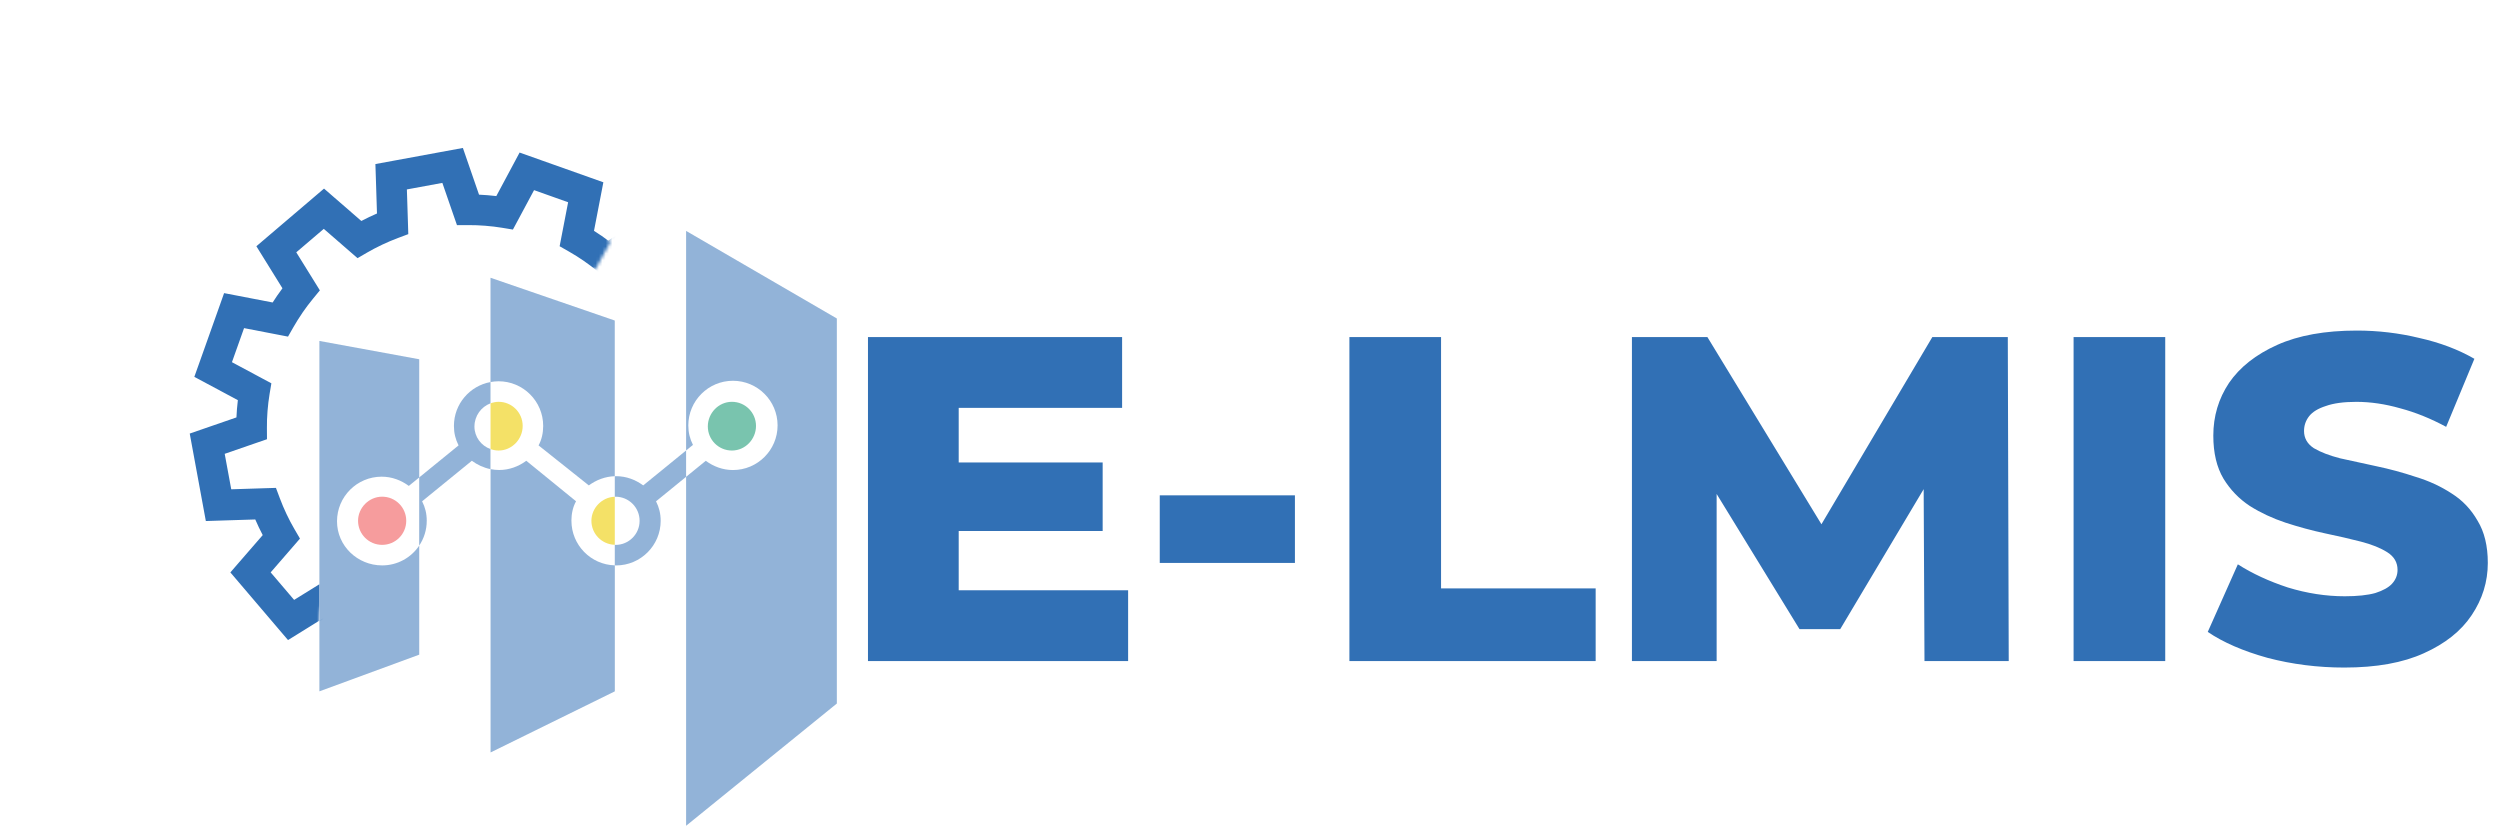 <svg width="745" height="247" viewBox="0 0 745 247" fill="none" xmlns="http://www.w3.org/2000/svg">
<path d="M283.762 137.823H328.593V158.238H283.762V137.823ZM285.693 175.895H336.18V197H258.656V100.44H334.387V121.545H285.693V175.895ZM345.607 167.756V147.617H385.887V167.756H345.607ZM402.122 197V100.44H429.434V175.343H475.507V197H402.122ZM486.315 197V100.44H508.8L548.803 166.101H536.94L575.84 100.44H598.325L598.601 197H573.495L573.219 138.65H577.495L548.389 187.482H536.251L506.317 138.65H511.559V197H486.315ZM617.927 197V100.44H645.239V197H617.927ZM698.605 198.931C690.696 198.931 683.063 197.966 675.706 196.034C668.441 194.011 662.51 191.436 657.912 188.31L666.878 168.17C671.2 170.929 676.166 173.228 681.776 175.067C687.477 176.814 693.133 177.688 698.743 177.688C702.513 177.688 705.548 177.366 707.847 176.722C710.146 175.987 711.801 175.067 712.813 173.964C713.916 172.768 714.468 171.389 714.468 169.825C714.468 167.618 713.457 165.871 711.433 164.583C709.41 163.296 706.789 162.238 703.571 161.411C700.352 160.583 696.766 159.755 692.811 158.928C688.949 158.1 685.04 157.043 681.086 155.755C677.224 154.468 673.683 152.812 670.464 150.789C667.246 148.674 664.625 145.961 662.602 142.651C660.579 139.248 659.567 134.972 659.567 129.822C659.567 124.028 661.13 118.787 664.257 114.096C667.476 109.406 672.258 105.636 678.603 102.785C684.948 99.934 692.857 98.509 702.329 98.509C708.675 98.509 714.882 99.245 720.951 100.716C727.113 102.095 732.585 104.165 737.367 106.923L728.952 127.201C724.354 124.718 719.802 122.879 715.296 121.683C710.79 120.396 706.421 119.752 702.191 119.752C698.421 119.752 695.386 120.166 693.087 120.994C690.788 121.729 689.133 122.741 688.121 124.028C687.11 125.316 686.604 126.787 686.604 128.442C686.604 130.558 687.569 132.259 689.501 133.546C691.524 134.742 694.145 135.753 697.363 136.581C700.674 137.317 704.26 138.098 708.123 138.926C712.077 139.754 715.986 140.811 719.848 142.099C723.802 143.294 727.389 144.95 730.607 147.065C733.826 149.088 736.401 151.801 738.332 155.203C740.355 158.514 741.367 162.698 741.367 167.756C741.367 173.366 739.758 178.562 736.539 183.344C733.412 188.034 728.676 191.804 722.331 194.655C716.077 197.506 708.169 198.931 698.605 198.931Z" fill="#3170B5"/>
<mask id="mask0_1735_3533" style="mask-type:alpha" maskUnits="userSpaceOnUse" x="0" y="0" width="191" height="207">
<path d="M92.16 194.37C93.32 191.07 95.18 188.43 95.18 184.94C95.18 179.4 98.46 176.38 99.88 172.34C105.61 155.96 111.35 139.59 117.08 123.21C126.01 107.97 134.94 92.73 143.87 77.48L177.4 80.29L179.82 75.91L181.83 72.23L181.25 71.71L190.02 57.95L125.86 0L0 113.39L80.76 206.42L92.16 194.38V194.37Z" fill="white"/>
</mask>
<g mask="url(#mask0_1735_3533)">
<path d="M147.75 200.14L158.32 198.19L158 188.16L157.9 184.87L160.99 183.71C162.6 183.11 164.17 182.44 165.67 181.73C167.3 180.96 168.82 180.16 170.2 179.35L173.01 177.71L175.48 179.85L183.07 186.43L191.27 179.44L185.96 170.88L184.23 168.1L186.31 165.57C187.33 164.32 188.36 162.96 189.37 161.48H189.39C190.34 160.09 191.25 158.65 192.1 157.16L193.72 154.32L196.93 154.94L206.82 156.85L210.43 146.7L201.57 141.95L198.68 140.4L199.22 137.17C199.49 135.55 199.69 133.86 199.83 132.11C199.96 130.47 200.02 128.76 200.01 127L199.99 123.72L203.1 122.64L212.59 119.36L210.64 108.79L200.61 109.11L197.32 109.21L196.16 106.12C195.56 104.51 194.89 102.94 194.18 101.44C193.4 99.81 192.6 98.29 191.8 96.91L190.16 94.1L192.3 91.63L198.89 84.03L191.9 75.83L183.33 81.14L180.55 82.87L178.02 80.79C176.7 79.71 175.34 78.69 173.95 77.73L173.93 77.71C172.54 76.75 171.09 75.85 169.61 75L166.77 73.38L167.39 70.17L169.3 60.27L159.15 56.66L154.4 65.52L152.85 68.41L149.64 67.88C148.06 67.62 146.36 67.41 144.56 67.27C142.9 67.14 141.2 67.07 139.48 67.08L136.18 67.1L135.1 63.99L131.82 54.5L121.25 56.45L121.57 66.48L121.67 69.77L118.58 70.93C116.97 71.53 115.41 72.2 113.9 72.91C112.26 73.69 110.75 74.48 109.36 75.29L106.55 76.93L104.08 74.79L96.49 68.2L88.29 75.19L93.6 83.75L95.32 86.53L93.24 89.06C92.15 90.39 91.13 91.75 90.17 93.13V93.15C89.16 94.62 88.25 96.07 87.45 97.47L85.83 100.31L82.62 99.69L72.73 97.78L69.12 107.93L77.98 112.68L80.87 114.23L80.33 117.45C80.06 119.07 79.86 120.76 79.72 122.51C79.59 124.17 79.52 125.87 79.54 127.59L79.56 130.89L76.45 131.96L66.96 135.24L68.91 145.81L78.94 145.49L82.23 145.39L83.39 148.48C83.99 150.09 84.66 151.66 85.37 153.16C86.14 154.79 86.94 156.31 87.75 157.69L89.39 160.5L87.25 162.97L80.66 170.57L87.65 178.77L95.15 174.12V184.89C96.4 185.91 104.14 175.86 105.6 176.87C107.08 177.89 108.52 178.8 109.93 179.6L112.77 181.23L112.15 184.44L110.24 194.34L120.39 197.95L125.14 189.09L126.68 186.21L129.89 186.74C131.47 187 133.17 187.21 134.98 187.35C136.64 187.48 138.34 187.55 140.06 187.54L143.36 187.52L144.44 190.63L147.72 200.12L147.75 200.14ZM163.86 206.5L141.66 210.59L140.37 206.86L136.85 196.67C136 196.63 135.14 196.58 134.29 196.51C133.44 196.44 132.58 196.35 131.7 196.25L126.61 205.76L124.75 209.22L121.06 207.91L103.51 201.68L99.79 200.36L100.53 196.51L102.58 185.9C101.83 185.43 101.11 184.95 100.42 184.48C99.73 184.01 99.04 183.51 98.34 182.98L89.16 188.68L85.83 190.74L83.27 187.74L71.19 173.56L68.65 170.58L71.22 167.61L78.29 159.46C77.88 158.68 77.49 157.9 77.13 157.14C76.76 156.37 76.41 155.59 76.07 154.8L65.29 155.14L61.34 155.27L56.54 129.2L70.46 124.39C70.5 123.54 70.55 122.68 70.62 121.83C70.69 120.98 70.77 120.12 70.88 119.25L61.38 114.16L57.91 112.3L59.23 108.6L65.47 91.05L66.78 87.35L70.64 88.09L81.25 90.14C81.72 89.4 82.19 88.68 82.67 87.99H82.68C83.17 87.29 83.67 86.59 84.17 85.91L78.47 76.72L76.4 73.38L79.39 70.83L93.57 58.75L96.56 56.2L99.53 58.78L107.68 65.85C108.46 65.44 109.24 65.05 110.01 64.68C110.78 64.31 111.56 63.96 112.34 63.62L112 52.84L111.87 48.89L137.94 44.09L139.23 47.82L142.75 58.01C143.6 58.05 144.46 58.1 145.31 58.17C146.16 58.24 147.02 58.33 147.9 58.43L152.99 48.92L154.84 45.46L176.08 53L179.8 54.32L179.06 58.17L177.01 68.79C177.73 69.25 178.44 69.72 179.15 70.2H179.17C179.87 70.7 180.56 71.19 181.24 71.7L190.43 66L193.76 63.94L196.32 66.94L208.4 81.12L210.94 84.1L208.37 87.06L201.3 95.21C201.71 95.99 202.1 96.77 202.47 97.54C202.84 98.31 203.19 99.09 203.53 99.87L218.25 99.4L223.05 125.47L219.32 126.76L209.13 130.28C209.09 131.13 209.04 131.99 208.97 132.85C208.9 133.7 208.82 134.56 208.71 135.43L218.22 140.52L221.69 142.38L220.38 146.08L214.14 163.63L212.82 167.33L208.96 166.59L198.34 164.54C197.88 165.26 197.41 165.98 196.92 166.68H196.93C196.45 167.38 195.95 168.08 195.43 168.78L201.13 177.96L203.2 181.3L200.21 183.85L183.05 198.48L180.08 195.9L171.93 188.83C171.15 189.24 170.37 189.63 169.61 189.99C168.84 190.36 168.06 190.71 167.27 191.05L167.61 201.83L167.73 205.78L163.86 206.49V206.5Z" fill="#3170B5"/>
</g>
<path opacity="0.65" d="M113.879 148.01C109.909 148.01 106.699 151.37 106.699 155.19C106.699 159.16 109.909 162.37 113.879 162.37C117.849 162.37 121.059 159.16 121.059 155.19C121.059 151.22 117.849 148.01 113.879 148.01Z" fill="#F26769"/>
<path opacity="0.53" d="M113.88 168.49C106.54 168.49 100.43 162.68 100.43 155.35C100.43 148.01 106.39 142.05 113.73 142.05C116.79 142.05 119.54 143.12 121.83 144.8L124.93 142.28V107.06L95.18 101.6V206.02L124.93 195.09V162.59C122.54 166.15 118.48 168.49 113.89 168.49H113.88Z" fill="#3170B5"/>
<path opacity="0.65" d="M148.58 134.26C152.55 134.26 155.76 130.9 155.76 126.92C155.76 122.95 152.55 119.74 148.58 119.74C147.73 119.74 146.93 119.92 146.18 120.2V133.82C146.93 134.09 147.73 134.26 148.58 134.26Z" fill="#EED116"/>
<path opacity="0.53" d="M161.87 126.92C161.87 129.06 161.41 131.05 160.49 132.73L175.47 144.65C177.67 143.04 180.3 142 183.2 141.91V95.52L146.17 82.77V113.85C146.95 113.71 147.75 113.62 148.57 113.62C155.91 113.62 161.87 119.58 161.87 126.92Z" fill="#3170B5"/>
<path opacity="0.65" d="M176.239 155.19C176.239 159.09 179.339 162.24 183.209 162.35V148.03C179.339 148.15 176.239 151.44 176.239 155.19Z" fill="#EED116"/>
<path opacity="0.53" d="M170.279 155.19C170.279 153.05 170.739 151.06 171.659 149.38L156.839 137.31C154.549 138.99 151.799 140.06 148.739 140.06C147.859 140.06 147.009 139.96 146.189 139.8V224.23L183.219 206.02V168.48C176.049 168.28 170.289 162.41 170.289 155.2L170.279 155.19Z" fill="#3170B5"/>
<path opacity="0.53" d="M204.46 68.81V134.24L206.5 132.58C205.58 130.75 205.12 128.91 205.12 126.77C205.12 119.43 211.08 113.47 218.42 113.47C225.76 113.47 231.72 119.43 231.72 126.77C231.72 134.11 225.76 140.07 218.42 140.07C215.36 140.07 212.61 139 210.32 137.32L204.46 142.09V246.08L249.38 209.65V94.91L204.46 68.81Z" fill="#3170B5"/>
<path opacity="0.65" d="M218.11 134.26C222.08 134.26 225.29 130.9 225.29 126.92C225.29 122.95 222.08 119.74 218.11 119.74C214.14 119.74 210.93 123.1 210.93 127.08C210.93 131.06 214.14 134.26 218.11 134.26Z" fill="#32A583"/>
<path opacity="0.53" d="M191.68 144.65C189.39 142.97 186.64 141.9 183.58 141.9C183.46 141.9 183.34 141.91 183.21 141.92V148.04C183.28 148.04 183.35 148.02 183.42 148.02C187.39 148.02 190.6 151.23 190.6 155.2C190.6 159.17 187.39 162.38 183.42 162.38C183.35 162.38 183.28 162.36 183.21 162.36V168.48C183.33 168.48 183.45 168.5 183.58 168.5C190.92 168.5 196.88 162.54 196.88 155.2C196.88 153.06 196.42 151.23 195.5 149.39L204.46 142.09V134.24L191.68 144.65Z" fill="#3170B5"/>
<path opacity="0.53" d="M141.39 127.07C141.39 123.94 143.39 121.22 146.17 120.19V113.85C139.98 114.98 135.27 120.4 135.27 126.92C135.27 129.06 135.73 130.89 136.65 132.73L124.92 142.28V162.59C126.34 160.47 127.17 157.93 127.17 155.19C127.17 153.05 126.71 151.22 125.79 149.38L140.61 137.31C142.24 138.51 144.11 139.39 146.16 139.8V133.82C143.38 132.83 141.38 130.2 141.38 127.08L141.39 127.07Z" fill="#3170B5"/>
</svg>
